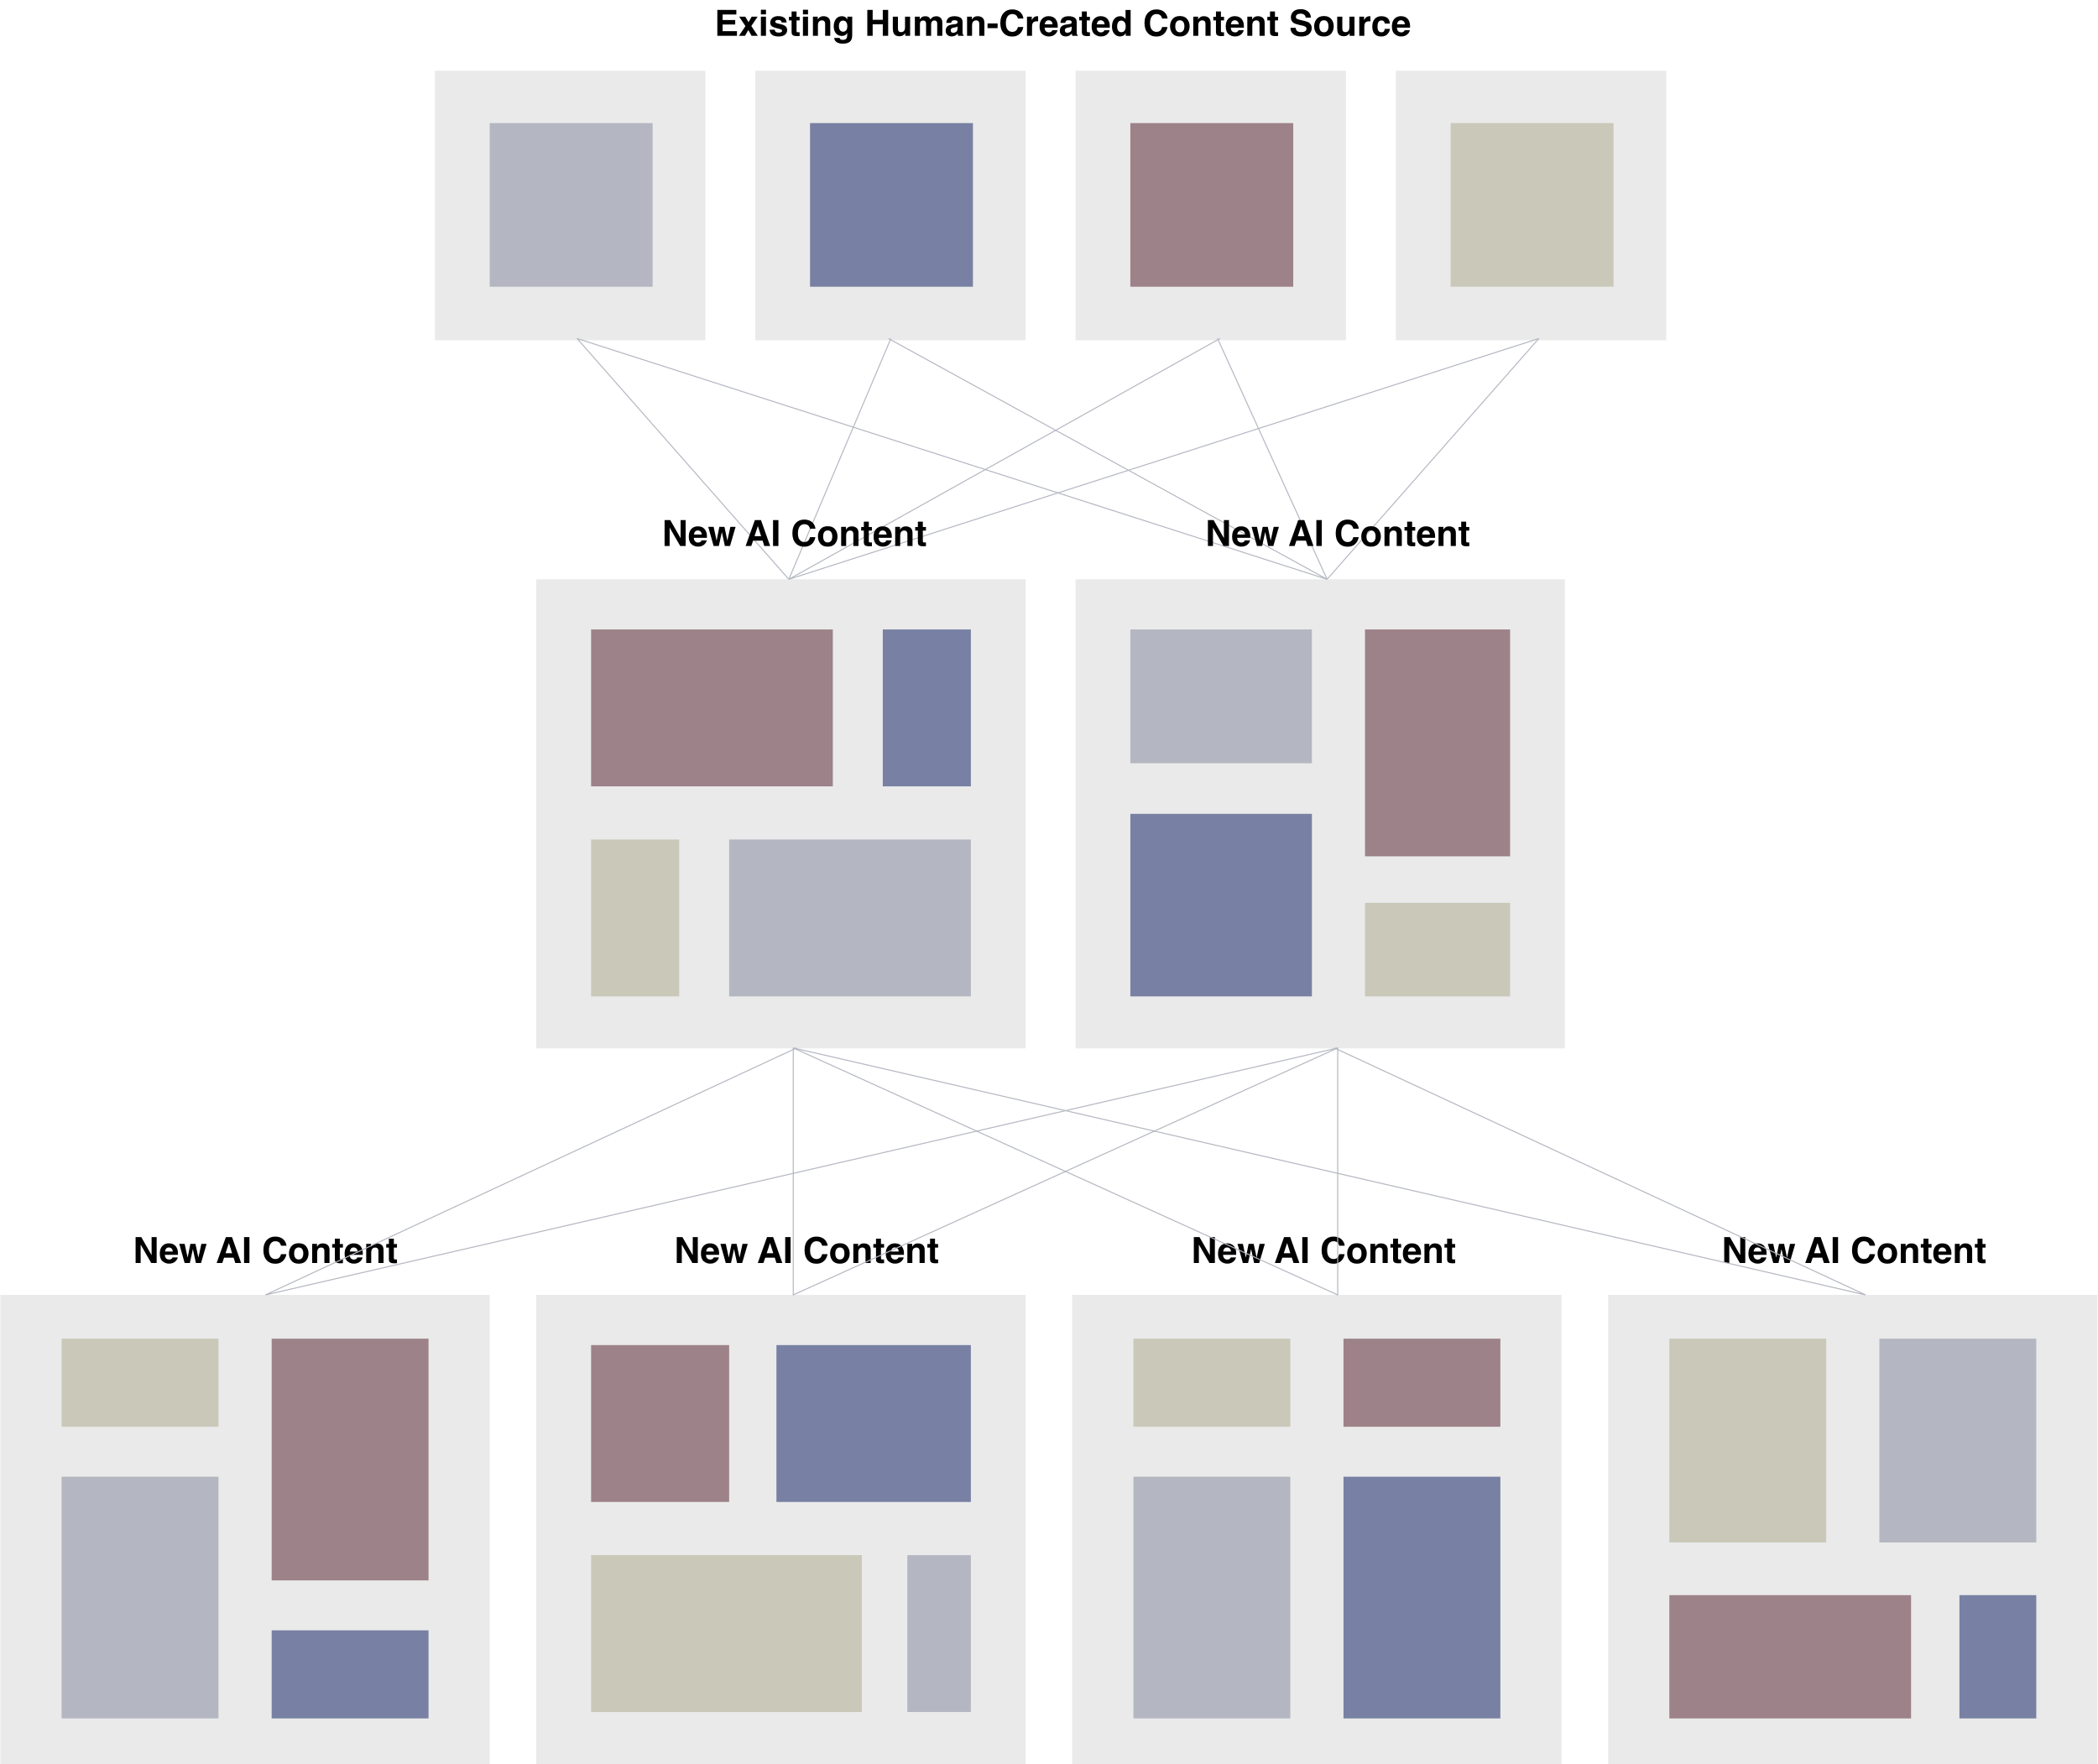 <svg width="641" height="539" viewBox="0 0 641 539" fill="none" xmlns="http://www.w3.org/2000/svg">
<rect x="132.871" y="21.616" width="82.624" height="82.35" fill="#EAEAEA"/>
<rect x="149.624" y="87.606" width="49.999" height="49.769" transform="rotate(-90 149.624 87.606)" fill="#B4B7C1"/>
<rect x="230.737" y="21.616" width="82.624" height="82.35" fill="#EAEAEA"/>
<rect x="247.49" y="87.606" width="49.999" height="49.769" transform="rotate(-90 247.49 87.606)" fill="#7881A3"/>
<rect x="328.602" y="21.616" width="82.624" height="82.35" fill="#EAEAEA"/>
<rect x="345.355" y="87.606" width="49.999" height="49.769" transform="rotate(-90 345.355 87.606)" fill="#9D8289"/>
<rect x="426.468" y="21.616" width="82.624" height="82.35" fill="#EAEAEA"/>
<rect x="443.22" y="87.606" width="49.999" height="49.769" transform="rotate(-90 443.22 87.606)" fill="#CAC8B9"/>
<path d="M224.972 4.431H220.783V6.112H224.628V7.487H220.783V9.522H225.166V10.946H219.166V3.029H224.972V4.431ZM225.756 10.946L227.754 7.981L225.842 5.102H227.717L228.694 6.799L229.65 5.102H231.471L229.548 7.954L231.546 10.946H229.64L228.63 9.189L227.615 10.946H225.756ZM234.028 4.393H232.476V2.98H234.028V4.393ZM232.476 5.091H234.028V10.946H232.476V5.091ZM236.708 9.077C236.74 9.349 236.81 9.542 236.917 9.657C237.107 9.861 237.458 9.963 237.97 9.963C238.271 9.963 238.509 9.918 238.685 9.829C238.864 9.739 238.953 9.605 238.953 9.426C238.953 9.254 238.882 9.123 238.738 9.034C238.595 8.944 238.063 8.79 237.143 8.572C236.481 8.407 236.013 8.201 235.741 7.954C235.469 7.711 235.333 7.36 235.333 6.901C235.333 6.361 235.544 5.897 235.967 5.51C236.393 5.12 236.991 4.925 237.761 4.925C238.491 4.925 239.086 5.072 239.544 5.365C240.006 5.655 240.271 6.158 240.339 6.875H238.808C238.787 6.678 238.731 6.522 238.642 6.407C238.473 6.2 238.187 6.096 237.782 6.096C237.449 6.096 237.211 6.148 237.068 6.251C236.928 6.355 236.858 6.477 236.858 6.617C236.858 6.792 236.934 6.919 237.084 6.998C237.234 7.08 237.766 7.222 238.679 7.422C239.288 7.566 239.744 7.782 240.049 8.072C240.35 8.366 240.5 8.733 240.5 9.173C240.5 9.753 240.283 10.228 239.85 10.597C239.42 10.962 238.754 11.145 237.852 11.145C236.932 11.145 236.251 10.951 235.811 10.565C235.374 10.174 235.156 9.678 235.156 9.077H236.708ZM241.037 6.235V5.145H241.854V3.512H243.368V5.145H244.319V6.235H243.368V9.329C243.368 9.569 243.399 9.719 243.459 9.78C243.52 9.838 243.707 9.866 244.018 9.866C244.065 9.866 244.113 9.866 244.163 9.866C244.217 9.863 244.269 9.859 244.319 9.855V10.999L243.594 11.026C242.87 11.051 242.376 10.926 242.111 10.65C241.939 10.475 241.854 10.205 241.854 9.839V6.235H241.037ZM246.875 4.393H245.323V2.98H246.875V4.393ZM245.323 5.091H246.875V10.946H245.323V5.091ZM251.607 4.952C252.213 4.952 252.707 5.111 253.09 5.43C253.477 5.745 253.67 6.269 253.67 7.003V10.946H252.102V7.385C252.102 7.077 252.06 6.84 251.978 6.676C251.828 6.375 251.541 6.225 251.119 6.225C250.599 6.225 250.243 6.445 250.05 6.885C249.95 7.118 249.899 7.415 249.899 7.777V10.946H248.374V5.102H249.851V5.956C250.048 5.655 250.234 5.439 250.41 5.306C250.725 5.07 251.124 4.952 251.607 4.952ZM257.602 9.689C257.96 9.689 258.262 9.555 258.509 9.286C258.756 9.014 258.88 8.583 258.88 7.992C258.88 7.437 258.762 7.014 258.525 6.724C258.293 6.434 257.979 6.289 257.585 6.289C257.048 6.289 256.678 6.542 256.474 7.046C256.366 7.315 256.312 7.646 256.312 8.04C256.312 8.38 256.37 8.683 256.484 8.948C256.692 9.442 257.064 9.689 257.602 9.689ZM257.22 4.952C257.514 4.952 257.77 4.996 257.988 5.086C258.361 5.24 258.661 5.523 258.891 5.935V5.091H260.378V10.645C260.378 11.401 260.251 11.97 259.997 12.353C259.56 13.012 258.722 13.341 257.483 13.341C256.735 13.341 256.125 13.194 255.652 12.901C255.179 12.607 254.918 12.169 254.868 11.585H256.533C256.576 11.764 256.646 11.893 256.742 11.972C256.907 12.111 257.184 12.181 257.575 12.181C258.126 12.181 258.495 11.997 258.681 11.628C258.803 11.392 258.864 10.994 258.864 10.435V10.06C258.717 10.31 258.559 10.498 258.391 10.623C258.087 10.856 257.691 10.973 257.204 10.973C256.452 10.973 255.851 10.71 255.399 10.183C254.952 9.653 254.728 8.937 254.728 8.035C254.728 7.165 254.945 6.434 255.378 5.843C255.811 5.249 256.425 4.952 257.22 4.952ZM264.987 10.946V3.029H266.625V6.047H269.719V3.029H271.362V10.946H269.719V7.412H266.625V10.946H264.987ZM274.349 5.091V8.62C274.349 8.953 274.388 9.204 274.467 9.372C274.606 9.669 274.88 9.818 275.289 9.818C275.811 9.818 276.169 9.607 276.363 9.184C276.463 8.955 276.513 8.652 276.513 8.276V5.091H278.065V10.946H276.578V10.119C276.563 10.137 276.528 10.19 276.47 10.28C276.413 10.369 276.345 10.448 276.266 10.516C276.026 10.731 275.793 10.878 275.568 10.957C275.346 11.035 275.084 11.075 274.784 11.075C273.917 11.075 273.333 10.763 273.033 10.14C272.864 9.796 272.78 9.29 272.78 8.62V5.091H274.349ZM286.09 4.962C286.348 4.962 286.602 5.013 286.853 5.113C287.103 5.213 287.331 5.389 287.535 5.639C287.699 5.843 287.81 6.094 287.868 6.391C287.903 6.588 287.921 6.876 287.921 7.256L287.911 10.946H286.342V7.218C286.342 6.996 286.306 6.814 286.235 6.67C286.099 6.398 285.848 6.262 285.483 6.262C285.06 6.262 284.769 6.438 284.607 6.789C284.525 6.975 284.484 7.199 284.484 7.46V10.946H282.942V7.46C282.942 7.113 282.907 6.86 282.835 6.703C282.706 6.42 282.454 6.278 282.078 6.278C281.641 6.278 281.347 6.42 281.197 6.703C281.114 6.864 281.073 7.104 281.073 7.422V10.946H279.521V5.102H281.009V5.956C281.199 5.652 281.378 5.435 281.546 5.306C281.843 5.077 282.228 4.962 282.701 4.962C283.148 4.962 283.51 5.061 283.786 5.258C284.008 5.44 284.176 5.675 284.291 5.961C284.491 5.618 284.74 5.365 285.037 5.204C285.352 5.043 285.703 4.962 286.09 4.962ZM292.562 8.099C292.465 8.16 292.367 8.21 292.267 8.25C292.17 8.285 292.036 8.319 291.864 8.352L291.52 8.416C291.198 8.473 290.967 8.543 290.827 8.625C290.591 8.765 290.473 8.982 290.473 9.275C290.473 9.537 290.544 9.727 290.688 9.845C290.834 9.959 291.012 10.017 291.219 10.017C291.549 10.017 291.851 9.92 292.127 9.727C292.406 9.533 292.551 9.181 292.562 8.668V8.099ZM291.633 7.385C291.916 7.349 292.118 7.304 292.24 7.25C292.458 7.157 292.567 7.012 292.567 6.815C292.567 6.576 292.483 6.411 292.315 6.321C292.15 6.228 291.907 6.182 291.584 6.182C291.223 6.182 290.967 6.271 290.816 6.45C290.709 6.583 290.637 6.762 290.602 6.987H289.125C289.157 6.475 289.3 6.055 289.554 5.725C289.959 5.209 290.653 4.952 291.638 4.952C292.279 4.952 292.848 5.079 293.346 5.333C293.844 5.587 294.093 6.067 294.093 6.772V9.458C294.093 9.644 294.096 9.87 294.104 10.135C294.114 10.335 294.145 10.471 294.195 10.543C294.245 10.615 294.32 10.674 294.42 10.72V10.946H292.755C292.709 10.828 292.677 10.717 292.659 10.613C292.641 10.509 292.626 10.391 292.616 10.258C292.404 10.488 292.161 10.683 291.885 10.844C291.556 11.034 291.183 11.128 290.768 11.128C290.238 11.128 289.799 10.978 289.452 10.677C289.108 10.373 288.937 9.943 288.937 9.388C288.937 8.668 289.214 8.147 289.769 7.825C290.073 7.65 290.521 7.524 291.112 7.449L291.633 7.385ZM298.701 4.952C299.306 4.952 299.8 5.111 300.184 5.43C300.57 5.745 300.764 6.269 300.764 7.003V10.946H299.195V7.385C299.195 7.077 299.154 6.84 299.072 6.676C298.921 6.375 298.635 6.225 298.212 6.225C297.693 6.225 297.337 6.445 297.144 6.885C297.043 7.118 296.993 7.415 296.993 7.777V10.946H295.468V5.102H296.945V5.956C297.142 5.655 297.328 5.439 297.503 5.306C297.819 5.07 298.218 4.952 298.701 4.952ZM301.72 7.154H304.803V8.604H301.72V7.154ZM305.625 7.052C305.625 5.67 305.995 4.604 306.736 3.856C307.381 3.204 308.201 2.878 309.196 2.878C310.528 2.878 311.502 3.315 312.118 4.189C312.458 4.68 312.641 5.172 312.666 5.666H311.012C310.904 5.286 310.766 5 310.598 4.807C310.297 4.463 309.852 4.291 309.261 4.291C308.659 4.291 308.185 4.535 307.837 5.021C307.49 5.505 307.316 6.191 307.316 7.079C307.316 7.967 307.499 8.633 307.864 9.077C308.233 9.517 308.7 9.737 309.266 9.737C309.846 9.737 310.288 9.548 310.593 9.168C310.761 8.964 310.901 8.658 311.012 8.25H312.65C312.507 9.112 312.14 9.814 311.549 10.355C310.962 10.896 310.208 11.166 309.288 11.166C308.149 11.166 307.254 10.801 306.602 10.07C305.95 9.336 305.625 8.33 305.625 7.052ZM316.974 4.952C317.002 4.952 317.026 4.953 317.043 4.957C317.065 4.957 317.11 4.959 317.178 4.962V6.531C317.081 6.52 316.995 6.513 316.92 6.509C316.845 6.506 316.784 6.504 316.737 6.504C316.121 6.504 315.708 6.704 315.497 7.105C315.378 7.331 315.319 7.678 315.319 8.147V10.946H313.778V5.091H315.239V6.112C315.475 5.722 315.681 5.455 315.856 5.312C316.143 5.072 316.515 4.952 316.974 4.952ZM320.39 6.198C320.035 6.198 319.759 6.309 319.562 6.531C319.369 6.753 319.247 7.054 319.197 7.433H321.577C321.552 7.028 321.428 6.722 321.206 6.515C320.988 6.303 320.715 6.198 320.39 6.198ZM320.39 4.936C320.877 4.936 321.315 5.027 321.706 5.209C322.096 5.392 322.418 5.68 322.672 6.074C322.902 6.422 323.05 6.824 323.118 7.283C323.158 7.551 323.174 7.938 323.167 8.443H319.16C319.181 9.03 319.366 9.442 319.713 9.678C319.924 9.825 320.178 9.898 320.476 9.898C320.791 9.898 321.047 9.809 321.244 9.63C321.351 9.533 321.446 9.399 321.528 9.227H323.091C323.052 9.574 322.871 9.927 322.549 10.285C322.048 10.854 321.346 11.139 320.443 11.139C319.699 11.139 319.042 10.899 318.472 10.419C317.903 9.94 317.618 9.159 317.618 8.078C317.618 7.064 317.874 6.287 318.386 5.747C318.902 5.206 319.57 4.936 320.39 4.936ZM327.431 8.099C327.334 8.16 327.236 8.21 327.136 8.25C327.039 8.285 326.905 8.319 326.733 8.352L326.389 8.416C326.067 8.473 325.836 8.543 325.696 8.625C325.46 8.765 325.342 8.982 325.342 9.275C325.342 9.537 325.413 9.727 325.557 9.845C325.703 9.959 325.881 10.017 326.088 10.017C326.418 10.017 326.72 9.92 326.996 9.727C327.275 9.533 327.42 9.181 327.431 8.668V8.099ZM326.502 7.385C326.785 7.349 326.987 7.304 327.109 7.25C327.327 7.157 327.437 7.012 327.437 6.815C327.437 6.576 327.352 6.411 327.184 6.321C327.019 6.228 326.776 6.182 326.454 6.182C326.092 6.182 325.836 6.271 325.686 6.45C325.578 6.583 325.507 6.762 325.471 6.987H323.994C324.026 6.475 324.169 6.055 324.423 5.725C324.828 5.209 325.523 4.952 326.507 4.952C327.148 4.952 327.718 5.079 328.215 5.333C328.713 5.587 328.962 6.067 328.962 6.772V9.458C328.962 9.644 328.965 9.87 328.973 10.135C328.983 10.335 329.014 10.471 329.064 10.543C329.114 10.615 329.189 10.674 329.29 10.72V10.946H327.625C327.578 10.828 327.546 10.717 327.528 10.613C327.51 10.509 327.496 10.391 327.485 10.258C327.274 10.488 327.03 10.683 326.754 10.844C326.425 11.034 326.053 11.128 325.637 11.128C325.107 11.128 324.669 10.978 324.321 10.677C323.978 10.373 323.806 9.943 323.806 9.388C323.806 8.668 324.083 8.147 324.638 7.825C324.943 7.65 325.39 7.524 325.981 7.449L326.502 7.385ZM329.725 6.235V5.145H330.541V3.512H332.056V5.145H333.006V6.235H332.056V9.329C332.056 9.569 332.086 9.719 332.147 9.78C332.208 9.838 332.394 9.866 332.706 9.866C332.752 9.866 332.8 9.866 332.851 9.866C332.904 9.863 332.956 9.859 333.006 9.855V10.999L332.281 11.026C331.558 11.051 331.064 10.926 330.799 10.65C330.627 10.475 330.541 10.205 330.541 9.839V6.235H329.725ZM336.299 6.198C335.944 6.198 335.669 6.309 335.472 6.531C335.278 6.753 335.157 7.054 335.106 7.433H337.486C337.461 7.028 337.337 6.722 337.115 6.515C336.897 6.303 336.625 6.198 336.299 6.198ZM336.299 4.936C336.786 4.936 337.224 5.027 337.615 5.209C338.005 5.392 338.327 5.68 338.582 6.074C338.811 6.422 338.959 6.824 339.027 7.283C339.067 7.551 339.083 7.938 339.076 8.443H335.069C335.09 9.03 335.275 9.442 335.622 9.678C335.833 9.825 336.088 9.898 336.385 9.898C336.7 9.898 336.956 9.809 337.153 9.63C337.26 9.533 337.355 9.399 337.438 9.227H339C338.961 9.574 338.78 9.927 338.458 10.285C337.957 10.854 337.255 11.139 336.353 11.139C335.608 11.139 334.951 10.899 334.381 10.419C333.812 9.94 333.527 9.159 333.527 8.078C333.527 7.064 333.783 6.287 334.295 5.747C334.811 5.206 335.479 4.936 336.299 4.936ZM342.271 4.952C342.626 4.952 342.941 5.03 343.217 5.188C343.493 5.342 343.716 5.557 343.888 5.833V3.04H345.44V10.946H343.953V10.135C343.734 10.482 343.485 10.735 343.206 10.892C342.927 11.05 342.579 11.128 342.164 11.128C341.48 11.128 340.904 10.853 340.435 10.301C339.969 9.746 339.736 9.035 339.736 8.169C339.736 7.17 339.965 6.384 340.424 5.811C340.886 5.238 341.502 4.952 342.271 4.952ZM342.604 9.839C343.038 9.839 343.367 9.678 343.593 9.356C343.818 9.034 343.931 8.617 343.931 8.104C343.931 7.388 343.75 6.876 343.389 6.568C343.167 6.382 342.909 6.289 342.615 6.289C342.168 6.289 341.838 6.459 341.627 6.799C341.419 7.136 341.315 7.555 341.315 8.056C341.315 8.597 341.421 9.03 341.632 9.356C341.847 9.678 342.171 9.839 342.604 9.839ZM349.678 7.052C349.678 5.67 350.049 4.604 350.79 3.856C351.435 3.204 352.255 2.878 353.25 2.878C354.582 2.878 355.556 3.315 356.172 4.189C356.512 4.68 356.695 5.172 356.72 5.666H355.065C354.958 5.286 354.82 5 354.652 4.807C354.351 4.463 353.905 4.291 353.314 4.291C352.713 4.291 352.238 4.535 351.891 5.021C351.544 5.505 351.37 6.191 351.37 7.079C351.37 7.967 351.553 8.633 351.918 9.077C352.287 9.517 352.754 9.737 353.32 9.737C353.9 9.737 354.342 9.548 354.646 9.168C354.815 8.964 354.954 8.658 355.065 8.25H356.704C356.56 9.112 356.193 9.814 355.603 10.355C355.015 10.896 354.262 11.166 353.341 11.166C352.203 11.166 351.307 10.801 350.656 10.07C350.004 9.336 349.678 8.33 349.678 7.052ZM360.474 9.866C360.922 9.866 361.265 9.707 361.505 9.388C361.745 9.069 361.865 8.617 361.865 8.029C361.865 7.442 361.745 6.991 361.505 6.676C361.265 6.357 360.922 6.198 360.474 6.198C360.027 6.198 359.681 6.357 359.438 6.676C359.198 6.991 359.078 7.442 359.078 8.029C359.078 8.617 359.198 9.069 359.438 9.388C359.681 9.707 360.027 9.866 360.474 9.866ZM363.471 8.029C363.471 8.889 363.224 9.625 362.73 10.237C362.236 10.845 361.486 11.15 360.479 11.15C359.473 11.15 358.723 10.845 358.229 10.237C357.735 9.625 357.488 8.889 357.488 8.029C357.488 7.184 357.735 6.452 358.229 5.833C358.723 5.213 359.473 4.903 360.479 4.903C361.486 4.903 362.236 5.213 362.73 5.833C363.224 6.452 363.471 7.184 363.471 8.029ZM367.816 4.952C368.422 4.952 368.916 5.111 369.299 5.43C369.686 5.745 369.879 6.269 369.879 7.003V10.946H368.311V7.385C368.311 7.077 368.269 6.84 368.187 6.676C368.037 6.375 367.75 6.225 367.328 6.225C366.808 6.225 366.452 6.445 366.259 6.885C366.159 7.118 366.108 7.415 366.108 7.777V10.946H364.583V5.102H366.06V5.956C366.257 5.655 366.443 5.439 366.619 5.306C366.934 5.07 367.333 4.952 367.816 4.952ZM370.695 6.235V5.145H371.512V3.512H373.026V5.145H373.977V6.235H373.026V9.329C373.026 9.569 373.057 9.719 373.118 9.78C373.179 9.838 373.365 9.866 373.676 9.866C373.723 9.866 373.771 9.866 373.821 9.866C373.875 9.863 373.927 9.859 373.977 9.855V10.999L373.252 11.026C372.529 11.051 372.035 10.926 371.77 10.65C371.598 10.475 371.512 10.205 371.512 9.839V6.235H370.695ZM377.27 6.198C376.915 6.198 376.639 6.309 376.442 6.531C376.249 6.753 376.127 7.054 376.077 7.433H378.457C378.431 7.028 378.308 6.722 378.086 6.515C377.868 6.303 377.595 6.198 377.27 6.198ZM377.27 4.936C377.757 4.936 378.195 5.027 378.585 5.209C378.976 5.392 379.298 5.68 379.552 6.074C379.781 6.422 379.93 6.824 379.998 7.283C380.037 7.551 380.054 7.938 380.046 8.443H376.04C376.061 9.03 376.245 9.442 376.593 9.678C376.804 9.825 377.058 9.898 377.355 9.898C377.671 9.898 377.927 9.809 378.124 9.63C378.231 9.533 378.326 9.399 378.408 9.227H379.971C379.932 9.574 379.751 9.927 379.429 10.285C378.927 10.854 378.226 11.139 377.323 11.139C376.578 11.139 375.921 10.899 375.352 10.419C374.783 9.94 374.498 9.159 374.498 8.078C374.498 7.064 374.754 6.287 375.266 5.747C375.782 5.206 376.45 4.936 377.27 4.936ZM384.327 4.952C384.932 4.952 385.426 5.111 385.81 5.43C386.196 5.745 386.39 6.269 386.39 7.003V10.946H384.821V7.385C384.821 7.077 384.78 6.84 384.698 6.676C384.547 6.375 384.261 6.225 383.838 6.225C383.319 6.225 382.963 6.445 382.77 6.885C382.669 7.118 382.619 7.415 382.619 7.777V10.946H381.094V5.102H382.571V5.956C382.768 5.655 382.954 5.439 383.129 5.306C383.444 5.07 383.844 4.952 384.327 4.952ZM387.206 6.235V5.145H388.022V3.512H389.537V5.145H390.488V6.235H389.537V9.329C389.537 9.569 389.568 9.719 389.628 9.78C389.689 9.838 389.875 9.866 390.187 9.866C390.234 9.866 390.282 9.866 390.332 9.866C390.386 9.863 390.438 9.859 390.488 9.855V10.999L389.763 11.026C389.039 11.051 388.545 10.926 388.28 10.65C388.108 10.475 388.022 10.205 388.022 9.839V6.235H387.206ZM395.854 8.502C395.904 8.864 396.002 9.134 396.149 9.313C396.417 9.639 396.878 9.802 397.529 9.802C397.92 9.802 398.236 9.759 398.48 9.673C398.942 9.508 399.173 9.202 399.173 8.754C399.173 8.493 399.058 8.291 398.829 8.147C398.6 8.008 398.24 7.884 397.75 7.777L396.912 7.589C396.088 7.403 395.519 7.2 395.204 6.982C394.67 6.617 394.403 6.046 394.403 5.269C394.403 4.56 394.661 3.971 395.177 3.501C395.692 3.032 396.45 2.798 397.449 2.798C398.283 2.798 398.994 3.02 399.581 3.464C400.172 3.904 400.482 4.545 400.51 5.387H398.92C398.892 4.91 398.684 4.572 398.297 4.372C398.04 4.239 397.719 4.173 397.336 4.173C396.91 4.173 396.57 4.259 396.315 4.431C396.061 4.603 395.934 4.842 395.934 5.15C395.934 5.433 396.059 5.645 396.31 5.784C396.471 5.877 396.815 5.986 397.341 6.112L398.706 6.439C399.304 6.583 399.755 6.774 400.059 7.014C400.532 7.387 400.768 7.925 400.768 8.631C400.768 9.354 400.491 9.956 399.936 10.435C399.384 10.912 398.604 11.15 397.594 11.15C396.562 11.15 395.751 10.915 395.161 10.446C394.57 9.974 394.274 9.326 394.274 8.502H395.854ZM404.496 9.866C404.943 9.866 405.287 9.707 405.527 9.388C405.767 9.069 405.887 8.617 405.887 8.029C405.887 7.442 405.767 6.991 405.527 6.676C405.287 6.357 404.943 6.198 404.496 6.198C404.048 6.198 403.702 6.357 403.459 6.676C403.219 6.991 403.099 7.442 403.099 8.029C403.099 8.617 403.219 9.069 403.459 9.388C403.702 9.707 404.048 9.866 404.496 9.866ZM407.493 8.029C407.493 8.889 407.246 9.625 406.751 10.237C406.257 10.845 405.507 11.15 404.501 11.15C403.495 11.15 402.745 10.845 402.25 10.237C401.756 9.625 401.509 8.889 401.509 8.029C401.509 7.184 401.756 6.452 402.25 5.833C402.745 5.213 403.495 4.903 404.501 4.903C405.507 4.903 406.257 5.213 406.751 5.833C407.246 6.452 407.493 7.184 407.493 8.029ZM410.119 5.091V8.62C410.119 8.953 410.159 9.204 410.237 9.372C410.377 9.669 410.651 9.818 411.059 9.818C411.582 9.818 411.94 9.607 412.133 9.184C412.234 8.955 412.284 8.652 412.284 8.276V5.091H413.836V10.946H412.348V10.119C412.334 10.137 412.298 10.19 412.241 10.28C412.183 10.369 412.115 10.448 412.037 10.516C411.797 10.731 411.564 10.878 411.338 10.957C411.116 11.035 410.855 11.075 410.554 11.075C409.688 11.075 409.104 10.763 408.803 10.14C408.635 9.796 408.551 9.29 408.551 8.62V5.091H410.119ZM418.498 4.952C418.527 4.952 418.55 4.953 418.568 4.957C418.589 4.957 418.634 4.959 418.702 4.962V6.531C418.605 6.52 418.52 6.513 418.444 6.509C418.369 6.506 418.308 6.504 418.262 6.504C417.646 6.504 417.232 6.704 417.021 7.105C416.903 7.331 416.844 7.678 416.844 8.147V10.946H415.302V5.091H416.763V6.112C417 5.722 417.205 5.455 417.381 5.312C417.667 5.072 418.04 4.952 418.498 4.952ZM423.101 7.191C423.072 6.973 422.999 6.776 422.881 6.601C422.709 6.364 422.442 6.246 422.081 6.246C421.565 6.246 421.212 6.502 421.022 7.014C420.922 7.286 420.872 7.648 420.872 8.099C420.872 8.529 420.922 8.874 421.022 9.136C421.205 9.623 421.549 9.866 422.054 9.866C422.412 9.866 422.666 9.77 422.816 9.576C422.967 9.383 423.058 9.132 423.09 8.824H424.653C424.618 9.29 424.449 9.73 424.148 10.146C423.669 10.815 422.958 11.15 422.016 11.15C421.074 11.15 420.382 10.871 419.938 10.312C419.493 9.753 419.271 9.028 419.271 8.137C419.271 7.131 419.517 6.348 420.007 5.79C420.498 5.231 421.175 4.952 422.038 4.952C422.772 4.952 423.371 5.116 423.837 5.446C424.306 5.775 424.583 6.357 424.669 7.191H423.101ZM428.037 6.198C427.683 6.198 427.407 6.309 427.21 6.531C427.017 6.753 426.895 7.054 426.845 7.433H429.224C429.199 7.028 429.076 6.722 428.854 6.515C428.635 6.303 428.363 6.198 428.037 6.198ZM428.037 4.936C428.524 4.936 428.963 5.027 429.353 5.209C429.743 5.392 430.066 5.68 430.32 6.074C430.549 6.422 430.698 6.824 430.766 7.283C430.805 7.551 430.821 7.938 430.814 8.443H426.807C426.829 9.03 427.013 9.442 427.36 9.678C427.572 9.825 427.826 9.898 428.123 9.898C428.438 9.898 428.694 9.809 428.891 9.63C428.999 9.533 429.093 9.399 429.176 9.227H430.739C430.699 9.574 430.519 9.927 430.196 10.285C429.695 10.854 428.993 11.139 428.091 11.139C427.346 11.139 426.689 10.899 426.12 10.419C425.55 9.94 425.266 9.159 425.266 8.078C425.266 7.064 425.522 6.287 426.034 5.747C426.549 5.206 427.217 4.936 428.037 4.936Z" fill="black"/>
<rect x="163.847" y="176.992" width="149.514" height="143.326" fill="#EAEAEA"/>
<rect x="180.599" y="304.427" width="47.93" height="26.913" transform="rotate(-90 180.599 304.427)" fill="#CAC8B9"/>
<rect x="269.716" y="240.25" width="47.93" height="26.913" transform="rotate(-90 269.716 240.25)" fill="#7881A3"/>
<rect x="222.774" y="304.427" width="47.93" height="73.854" transform="rotate(-90 222.774 304.427)" fill="#B4B7C1"/>
<rect x="180.599" y="240.25" width="47.93" height="73.854" transform="rotate(-90 180.599 240.25)" fill="#9D8289"/>
<rect x="0.11" y="395.632" width="149.514" height="143.326" fill="#EAEAEA"/>
<rect x="18.823" y="408.999" width="47.93" height="26.913" fill="#CAC8B9"/>
<rect x="83.001" y="498.115" width="47.93" height="26.913" fill="#7881A3"/>
<rect x="18.823" y="451.174" width="47.93" height="73.854" fill="#B4B7C1"/>
<rect x="83.001" y="408.999" width="47.93" height="73.854" fill="#9D8289"/>
<rect x="163.847" y="395.632" width="149.514" height="143.326" fill="#EAEAEA"/>
<rect x="180.599" y="523.068" width="47.93" height="82.708" transform="rotate(-90 180.599 523.068)" fill="#CAC8B9"/>
<rect x="237.225" y="458.89" width="47.93" height="59.403" transform="rotate(-90 237.225 458.89)" fill="#7881A3"/>
<rect x="277.218" y="523.068" width="47.93" height="19.41" transform="rotate(-90 277.218 523.068)" fill="#B4B7C1"/>
<rect x="180.599" y="458.89" width="47.93" height="42.175" transform="rotate(-90 180.599 458.89)" fill="#9D8289"/>
<rect x="327.583" y="395.632" width="149.514" height="143.326" fill="#EAEAEA"/>
<rect x="346.297" y="408.999" width="47.93" height="26.913" fill="#CAC8B9"/>
<rect x="410.474" y="451.174" width="47.93" height="73.854" fill="#7881A3"/>
<rect x="346.297" y="451.174" width="47.93" height="73.854" fill="#B4B7C1"/>
<rect x="410.474" y="408.999" width="47.93" height="26.913" fill="#9D8289"/>
<rect x="491.32" y="395.632" width="149.514" height="143.326" fill="#EAEAEA"/>
<rect x="510.033" y="408.999" width="47.93" height="62.272" fill="#CAC8B9"/>
<rect x="598.664" y="487.36" width="23.477" height="37.668" fill="#7881A3"/>
<rect x="510.033" y="487.36" width="73.851" height="37.668" fill="#9D8289"/>
<rect x="574.21" y="408.999" width="47.93" height="62.272" fill="#B4B7C1"/>
<path d="M41.432 377.968H43.166L46.319 383.495V377.968H47.861V385.885H46.206L42.973 380.262V385.885H41.432V377.968ZM51.594 381.137C51.239 381.137 50.964 381.248 50.767 381.47C50.573 381.692 50.452 381.993 50.401 382.373H52.781C52.756 381.968 52.632 381.662 52.41 381.454C52.192 381.243 51.92 381.137 51.594 381.137ZM51.594 379.875C52.081 379.875 52.519 379.966 52.91 380.149C53.3 380.332 53.622 380.62 53.877 381.014C54.106 381.361 54.254 381.764 54.322 382.222C54.362 382.491 54.378 382.877 54.371 383.382H50.364C50.385 383.97 50.57 384.381 50.917 384.618C51.128 384.764 51.383 384.838 51.68 384.838C51.995 384.838 52.251 384.748 52.448 384.569C52.555 384.473 52.65 384.338 52.732 384.167H54.295C54.256 384.514 54.075 384.867 53.753 385.225C53.252 385.794 52.55 386.079 51.648 386.079C50.903 386.079 50.246 385.839 49.676 385.359C49.107 384.879 48.822 384.098 48.822 383.017C48.822 382.004 49.078 381.227 49.59 380.686C50.106 380.145 50.774 379.875 51.594 379.875ZM58.168 380.031H59.72L60.612 384.247L61.525 380.031H63.12L61.423 385.885H59.849L58.931 381.621L58.002 385.885H56.412L54.768 380.031H56.412L57.325 384.231L58.168 380.031ZM68.91 382.894H70.919L69.931 379.778L68.91 382.894ZM69.012 377.968H70.881L73.685 385.885H71.891L71.381 384.258H68.464L67.916 385.885H66.187L69.012 377.968ZM76.21 385.885H74.566V377.968H76.21V385.885ZM80.474 381.991C80.474 380.609 80.845 379.544 81.586 378.795C82.231 378.144 83.05 377.818 84.046 377.818C85.378 377.818 86.352 378.255 86.968 379.128C87.308 379.619 87.491 380.111 87.516 380.605H85.861C85.754 380.226 85.616 379.939 85.448 379.746C85.147 379.402 84.701 379.23 84.11 379.23C83.509 379.23 83.034 379.474 82.687 379.961C82.34 380.444 82.166 381.13 82.166 382.018C82.166 382.906 82.349 383.572 82.714 384.016C83.083 384.457 83.55 384.677 84.116 384.677C84.696 384.677 85.138 384.487 85.442 384.107C85.611 383.903 85.75 383.597 85.861 383.189H87.499C87.356 384.052 86.989 384.754 86.398 385.294C85.811 385.835 85.058 386.105 84.137 386.105C82.999 386.105 82.103 385.74 81.452 385.01C80.8 384.276 80.474 383.27 80.474 381.991ZM91.27 384.806C91.718 384.806 92.061 384.646 92.301 384.328C92.541 384.009 92.661 383.556 92.661 382.969C92.661 382.382 92.541 381.93 92.301 381.615C92.061 381.297 91.718 381.137 91.27 381.137C90.822 381.137 90.477 381.297 90.233 381.615C89.993 381.93 89.874 382.382 89.874 382.969C89.874 383.556 89.993 384.009 90.233 384.328C90.477 384.646 90.822 384.806 91.27 384.806ZM94.267 382.969C94.267 383.828 94.02 384.564 93.526 385.176C93.032 385.785 92.282 386.089 91.275 386.089C90.269 386.089 89.519 385.785 89.025 385.176C88.531 384.564 88.284 383.828 88.284 382.969C88.284 382.124 88.531 381.391 89.025 380.772C89.519 380.153 90.269 379.843 91.275 379.843C92.282 379.843 93.032 380.153 93.526 380.772C94.02 381.391 94.267 382.124 94.267 382.969ZM98.612 379.891C99.217 379.891 99.712 380.05 100.095 380.369C100.481 380.684 100.675 381.209 100.675 381.943V385.885H99.106V382.324C99.106 382.016 99.065 381.78 98.983 381.615C98.832 381.314 98.546 381.164 98.124 381.164C97.604 381.164 97.248 381.384 97.055 381.825C96.954 382.057 96.904 382.355 96.904 382.716V385.885H95.379V380.042H96.856V380.896C97.053 380.595 97.239 380.378 97.415 380.246C97.73 380.009 98.129 379.891 98.612 379.891ZM101.491 381.175V380.084H102.308V378.452H103.822V380.084H104.773V381.175H103.822V384.269C103.822 384.508 103.853 384.659 103.914 384.72C103.974 384.777 104.161 384.806 104.472 384.806C104.519 384.806 104.567 384.806 104.617 384.806C104.671 384.802 104.723 384.799 104.773 384.795V385.939L104.048 385.966C103.325 385.991 102.83 385.866 102.565 385.59C102.394 385.414 102.308 385.144 102.308 384.779V381.175H101.491ZM108.065 381.137C107.711 381.137 107.435 381.248 107.238 381.47C107.045 381.692 106.923 381.993 106.873 382.373H109.252C109.227 381.968 109.104 381.662 108.882 381.454C108.663 381.243 108.391 381.137 108.065 381.137ZM108.065 379.875C108.552 379.875 108.991 379.966 109.381 380.149C109.772 380.332 110.094 380.62 110.348 381.014C110.577 381.361 110.726 381.764 110.794 382.222C110.833 382.491 110.849 382.877 110.842 383.382H106.835C106.857 383.97 107.041 384.381 107.389 384.618C107.6 384.764 107.854 384.838 108.151 384.838C108.466 384.838 108.722 384.748 108.919 384.569C109.027 384.473 109.122 384.338 109.204 384.167H110.767C110.728 384.514 110.547 384.867 110.225 385.225C109.723 385.794 109.021 386.079 108.119 386.079C107.374 386.079 106.717 385.839 106.148 385.359C105.579 384.879 105.294 384.098 105.294 383.017C105.294 382.004 105.55 381.227 106.062 380.686C106.578 380.145 107.245 379.875 108.065 379.875ZM115.123 379.891C115.728 379.891 116.222 380.05 116.605 380.369C116.992 380.684 117.186 381.209 117.186 381.943V385.885H115.617V382.324C115.617 382.016 115.576 381.78 115.494 381.615C115.343 381.314 115.057 381.164 114.634 381.164C114.115 381.164 113.759 381.384 113.565 381.825C113.465 382.057 113.415 382.355 113.415 382.716V385.885H111.89V380.042H113.367V380.896C113.564 380.595 113.75 380.378 113.925 380.246C114.24 380.009 114.64 379.891 115.123 379.891ZM118.002 381.175V380.084H118.818V378.452H120.333V380.084H121.284V381.175H120.333V384.269C120.333 384.508 120.363 384.659 120.424 384.72C120.485 384.777 120.671 384.806 120.983 384.806C121.029 384.806 121.078 384.806 121.128 384.806C121.182 384.802 121.234 384.799 121.284 384.795V385.939L120.559 385.966C119.835 385.991 119.341 385.866 119.076 385.59C118.904 385.414 118.818 385.144 118.818 384.779V381.175H118.002Z" fill="black"/>
<path d="M206.768 377.968H208.503L211.656 383.495V377.968H213.197V385.885H211.543L208.31 380.262V385.885H206.768V377.968ZM216.93 381.137C216.576 381.137 216.3 381.248 216.103 381.47C215.91 381.692 215.788 381.993 215.738 382.373H218.117C218.092 381.968 217.969 381.662 217.747 381.454C217.528 381.243 217.256 381.137 216.93 381.137ZM216.93 379.875C217.417 379.875 217.856 379.966 218.246 380.149C218.636 380.332 218.959 380.62 219.213 381.014C219.442 381.361 219.591 381.764 219.659 382.222C219.698 382.491 219.714 382.877 219.707 383.382H215.7C215.722 383.97 215.906 384.381 216.253 384.618C216.465 384.764 216.719 384.838 217.016 384.838C217.331 384.838 217.587 384.748 217.784 384.569C217.892 384.473 217.986 384.338 218.069 384.167H219.632C219.592 384.514 219.412 384.867 219.089 385.225C218.588 385.794 217.886 386.079 216.984 386.079C216.239 386.079 215.582 385.839 215.013 385.359C214.443 384.879 214.159 384.098 214.159 383.017C214.159 382.004 214.415 381.227 214.927 380.686C215.442 380.145 216.11 379.875 216.93 379.875ZM223.504 380.031H225.057L225.948 384.247L226.861 380.031H228.457L226.759 385.885H225.186L224.267 381.621L223.338 385.885H221.748L220.104 380.031H221.748L222.661 384.231L223.504 380.031ZM234.247 382.894H236.255L235.267 379.778L234.247 382.894ZM234.349 377.968H236.218L239.021 385.885H237.228L236.717 384.258H233.801L233.253 385.885H231.523L234.349 377.968ZM241.546 385.885H239.902V377.968H241.546V385.885ZM245.811 381.991C245.811 380.609 246.181 379.544 246.922 378.795C247.567 378.144 248.387 377.818 249.382 377.818C250.714 377.818 251.688 378.255 252.304 379.128C252.644 379.619 252.827 380.111 252.852 380.605H251.198C251.09 380.226 250.952 379.939 250.784 379.746C250.483 379.402 250.038 379.23 249.447 379.23C248.845 379.23 248.371 379.474 248.023 379.961C247.676 380.444 247.502 381.13 247.502 382.018C247.502 382.906 247.685 383.572 248.05 384.016C248.419 384.457 248.886 384.677 249.452 384.677C250.032 384.677 250.474 384.487 250.779 384.107C250.947 383.903 251.087 383.597 251.198 383.189H252.836C252.693 384.052 252.326 384.754 251.735 385.294C251.148 385.835 250.394 386.105 249.474 386.105C248.335 386.105 247.44 385.74 246.788 385.01C246.136 384.276 245.811 383.27 245.811 381.991ZM256.606 384.806C257.054 384.806 257.398 384.646 257.638 384.328C257.878 384.009 257.998 383.556 257.998 382.969C257.998 382.382 257.878 381.93 257.638 381.615C257.398 381.297 257.054 381.137 256.606 381.137C256.159 381.137 255.813 381.297 255.57 381.615C255.33 381.93 255.21 382.382 255.21 382.969C255.21 383.556 255.33 384.009 255.57 384.328C255.813 384.646 256.159 384.806 256.606 384.806ZM259.604 382.969C259.604 383.828 259.356 384.564 258.862 385.176C258.368 385.785 257.618 386.089 256.612 386.089C255.606 386.089 254.855 385.785 254.361 385.176C253.867 384.564 253.62 383.828 253.62 382.969C253.62 382.124 253.867 381.391 254.361 380.772C254.855 380.153 255.606 379.843 256.612 379.843C257.618 379.843 258.368 380.153 258.862 380.772C259.356 381.391 259.604 382.124 259.604 382.969ZM263.949 379.891C264.554 379.891 265.048 380.05 265.431 380.369C265.818 380.684 266.011 381.209 266.011 381.943V385.885H264.443V382.324C264.443 382.016 264.402 381.78 264.319 381.615C264.169 381.314 263.882 381.164 263.46 381.164C262.941 381.164 262.584 381.384 262.391 381.825C262.291 382.057 262.241 382.355 262.241 382.716V385.885H260.715V380.042H262.192V380.896C262.389 380.595 262.576 380.378 262.751 380.246C263.066 380.009 263.465 379.891 263.949 379.891ZM266.828 381.175V380.084H267.644V378.452H269.159V380.084H270.109V381.175H269.159V384.269C269.159 384.508 269.189 384.659 269.25 384.72C269.311 384.777 269.497 384.806 269.809 384.806C269.855 384.806 269.903 384.806 269.954 384.806C270.007 384.802 270.059 384.799 270.109 384.795V385.939L269.384 385.966C268.661 385.991 268.167 385.866 267.902 385.59C267.73 385.414 267.644 385.144 267.644 384.779V381.175H266.828ZM273.402 381.137C273.047 381.137 272.772 381.248 272.575 381.47C272.381 381.692 272.26 381.993 272.209 382.373H274.589C274.564 381.968 274.44 381.662 274.218 381.454C274 381.243 273.728 381.137 273.402 381.137ZM273.402 379.875C273.889 379.875 274.327 379.966 274.718 380.149C275.108 380.332 275.43 380.62 275.685 381.014C275.914 381.361 276.062 381.764 276.13 382.222C276.17 382.491 276.186 382.877 276.179 383.382H272.172C272.193 383.97 272.378 384.381 272.725 384.618C272.936 384.764 273.191 384.838 273.488 384.838C273.803 384.838 274.059 384.748 274.256 384.569C274.363 384.473 274.458 384.338 274.541 384.167H276.104C276.064 384.514 275.883 384.867 275.561 385.225C275.06 385.794 274.358 386.079 273.456 386.079C272.711 386.079 272.054 385.839 271.484 385.359C270.915 384.879 270.63 384.098 270.63 383.017C270.63 382.004 270.886 381.227 271.398 380.686C271.914 380.145 272.582 379.875 273.402 379.875ZM280.459 379.891C281.065 379.891 281.559 380.05 281.942 380.369C282.329 380.684 282.522 381.209 282.522 381.943V385.885H280.954V382.324C280.954 382.016 280.912 381.78 280.83 381.615C280.68 381.314 280.393 381.164 279.971 381.164C279.451 381.164 279.095 381.384 278.902 381.825C278.802 382.057 278.751 382.355 278.751 382.716V385.885H277.226V380.042H278.703V380.896C278.9 380.595 279.086 380.378 279.262 380.246C279.577 380.009 279.976 379.891 280.459 379.891ZM283.338 381.175V380.084H284.155V378.452H285.669V380.084H286.62V381.175H285.669V384.269C285.669 384.508 285.7 384.659 285.761 384.72C285.822 384.777 286.008 384.806 286.319 384.806C286.366 384.806 286.414 384.806 286.464 384.806C286.518 384.802 286.57 384.799 286.62 384.795V385.939L285.895 385.966C285.172 385.991 284.678 385.866 284.413 385.59C284.241 385.414 284.155 385.144 284.155 384.779V381.175H283.338Z" fill="black"/>
<path d="M364.75 377.968H366.485L369.637 383.495V377.968H371.179V385.885H369.525L366.291 380.262V385.885H364.75V377.968ZM374.912 381.137C374.557 381.137 374.282 381.248 374.085 381.47C373.891 381.692 373.77 381.993 373.719 382.373H376.099C376.074 381.968 375.95 381.662 375.728 381.454C375.51 381.243 375.238 381.137 374.912 381.137ZM374.912 379.875C375.399 379.875 375.837 379.966 376.228 380.149C376.618 380.332 376.94 380.62 377.195 381.014C377.424 381.361 377.572 381.764 377.64 382.222C377.68 382.491 377.696 382.877 377.689 383.382H373.682C373.703 383.97 373.888 384.381 374.235 384.618C374.446 384.764 374.701 384.838 374.998 384.838C375.313 384.838 375.569 384.748 375.766 384.569C375.873 384.473 375.968 384.338 376.051 384.167H377.614C377.574 384.514 377.393 384.867 377.071 385.225C376.57 385.794 375.868 386.079 374.966 386.079C374.221 386.079 373.564 385.839 372.994 385.359C372.425 384.879 372.14 384.098 372.14 383.017C372.14 382.004 372.396 381.227 372.908 380.686C373.424 380.145 374.092 379.875 374.912 379.875ZM381.486 380.031H383.038L383.93 384.247L384.843 380.031H386.438L384.741 385.885H383.167L382.249 381.621L381.32 385.885H379.73L378.086 380.031H379.73L380.643 384.231L381.486 380.031ZM392.228 382.894H394.237L393.249 379.778L392.228 382.894ZM392.33 377.968H394.199L397.003 385.885H395.209L394.699 384.258H391.782L391.235 385.885H389.505L392.33 377.968ZM399.528 385.885H397.884V377.968H399.528V385.885ZM403.792 381.991C403.792 380.609 404.163 379.544 404.904 378.795C405.549 378.144 406.369 377.818 407.364 377.818C408.696 377.818 409.67 378.255 410.286 379.128C410.626 379.619 410.809 380.111 410.834 380.605H409.179C409.072 380.226 408.934 379.939 408.766 379.746C408.465 379.402 408.019 379.23 407.428 379.23C406.827 379.23 406.352 379.474 406.005 379.961C405.658 380.444 405.484 381.13 405.484 382.018C405.484 382.906 405.667 383.572 406.032 384.016C406.401 384.457 406.868 384.677 407.434 384.677C408.014 384.677 408.456 384.487 408.76 384.107C408.929 383.903 409.068 383.597 409.179 383.189H410.818C410.674 384.052 410.307 384.754 409.717 385.294C409.129 385.835 408.376 386.105 407.455 386.105C406.317 386.105 405.421 385.74 404.77 385.01C404.118 384.276 403.792 383.27 403.792 381.991ZM414.588 384.806C415.036 384.806 415.379 384.646 415.619 384.328C415.859 384.009 415.979 383.556 415.979 382.969C415.979 382.382 415.859 381.93 415.619 381.615C415.379 381.297 415.036 381.137 414.588 381.137C414.141 381.137 413.795 381.297 413.552 381.615C413.312 381.93 413.192 382.382 413.192 382.969C413.192 383.556 413.312 384.009 413.552 384.328C413.795 384.646 414.141 384.806 414.588 384.806ZM417.585 382.969C417.585 383.828 417.338 384.564 416.844 385.176C416.35 385.785 415.6 386.089 414.594 386.089C413.587 386.089 412.837 385.785 412.343 385.176C411.849 384.564 411.602 383.828 411.602 382.969C411.602 382.124 411.849 381.391 412.343 380.772C412.837 380.153 413.587 379.843 414.594 379.843C415.6 379.843 416.35 380.153 416.844 380.772C417.338 381.391 417.585 382.124 417.585 382.969ZM421.93 379.891C422.536 379.891 423.03 380.05 423.413 380.369C423.8 380.684 423.993 381.209 423.993 381.943V385.885H422.425V382.324C422.425 382.016 422.383 381.78 422.301 381.615C422.151 381.314 421.864 381.164 421.442 381.164C420.922 381.164 420.566 381.384 420.373 381.825C420.273 382.057 420.222 382.355 420.222 382.716V385.885H418.697V380.042H420.174V380.896C420.371 380.595 420.557 380.378 420.733 380.246C421.048 380.009 421.447 379.891 421.93 379.891ZM424.809 381.175V380.084H425.626V378.452H427.14V380.084H428.091V381.175H427.14V384.269C427.14 384.508 427.171 384.659 427.232 384.72C427.293 384.777 427.479 384.806 427.79 384.806C427.837 384.806 427.885 384.806 427.935 384.806C427.989 384.802 428.041 384.799 428.091 384.795V385.939L427.366 385.966C426.643 385.991 426.149 385.866 425.884 385.59C425.712 385.414 425.626 385.144 425.626 384.779V381.175H424.809ZM431.384 381.137C431.029 381.137 430.753 381.248 430.556 381.47C430.363 381.692 430.241 381.993 430.191 382.373H432.571C432.545 381.968 432.422 381.662 432.2 381.454C431.982 381.243 431.709 381.137 431.384 381.137ZM431.384 379.875C431.871 379.875 432.309 379.966 432.699 380.149C433.09 380.332 433.412 380.62 433.666 381.014C433.895 381.361 434.044 381.764 434.112 382.222C434.151 382.491 434.168 382.877 434.16 383.382H430.154C430.175 383.97 430.359 384.381 430.707 384.618C430.918 384.764 431.172 384.838 431.469 384.838C431.785 384.838 432.041 384.748 432.238 384.569C432.345 384.473 432.44 384.338 432.522 384.167H434.085C434.046 384.514 433.865 384.867 433.543 385.225C433.041 385.794 432.34 386.079 431.437 386.079C430.692 386.079 430.035 385.839 429.466 385.359C428.897 384.879 428.612 384.098 428.612 383.017C428.612 382.004 428.868 381.227 429.38 380.686C429.896 380.145 430.564 379.875 431.384 379.875ZM438.441 379.891C439.046 379.891 439.54 380.05 439.924 380.369C440.31 380.684 440.504 381.209 440.504 381.943V385.885H438.935V382.324C438.935 382.016 438.894 381.78 438.812 381.615C438.661 381.314 438.375 381.164 437.952 381.164C437.433 381.164 437.077 381.384 436.884 381.825C436.783 382.057 436.733 382.355 436.733 382.716V385.885H435.208V380.042H436.685V380.896C436.882 380.595 437.068 380.378 437.243 380.246C437.559 380.009 437.958 379.891 438.441 379.891ZM441.32 381.175V380.084H442.136V378.452H443.651V380.084H444.602V381.175H443.651V384.269C443.651 384.508 443.682 384.659 443.742 384.72C443.803 384.777 443.99 384.806 444.301 384.806C444.348 384.806 444.396 384.806 444.446 384.806C444.5 384.802 444.552 384.799 444.602 384.795V385.939L443.877 385.966C443.153 385.991 442.659 385.866 442.394 385.59C442.222 385.414 442.136 385.144 442.136 384.779V381.175H441.32Z" fill="black"/>
<path d="M526.802 377.968H528.537L531.69 383.495V377.968H533.231V385.885H531.577L528.344 380.262V385.885H526.802V377.968ZM536.964 381.137C536.61 381.137 536.334 381.248 536.137 381.47C535.944 381.692 535.822 381.993 535.772 382.373H538.151C538.126 381.968 538.003 381.662 537.781 381.454C537.562 381.243 537.29 381.137 536.964 381.137ZM536.964 379.875C537.451 379.875 537.89 379.966 538.28 380.149C538.671 380.332 538.993 380.62 539.247 381.014C539.476 381.361 539.625 381.764 539.693 382.222C539.732 382.491 539.748 382.877 539.741 383.382H535.734C535.756 383.97 535.94 384.381 536.288 384.618C536.499 384.764 536.753 384.838 537.05 384.838C537.365 384.838 537.621 384.748 537.818 384.569C537.926 384.473 538.021 384.338 538.103 384.167H539.666C539.627 384.514 539.446 384.867 539.124 385.225C538.622 385.794 537.92 386.079 537.018 386.079C536.273 386.079 535.616 385.839 535.047 385.359C534.478 384.879 534.193 384.098 534.193 383.017C534.193 382.004 534.449 381.227 534.961 380.686C535.477 380.145 536.144 379.875 536.964 379.875ZM543.539 380.031H545.091L545.982 384.247L546.896 380.031H548.491L546.793 385.885H545.22L544.301 381.621L543.372 385.885H541.782L540.139 380.031H541.782L542.695 384.231L543.539 380.031ZM554.281 382.894H556.29L555.301 379.778L554.281 382.894ZM554.383 377.968H556.252L559.056 385.885H557.262L556.751 384.258H553.835L553.287 385.885H551.558L554.383 377.968ZM561.58 385.885H559.937V377.968H561.58V385.885ZM565.845 381.991C565.845 380.609 566.215 379.544 566.957 378.795C567.601 378.144 568.421 377.818 569.417 377.818C570.749 377.818 571.722 378.255 572.338 379.128C572.679 379.619 572.861 380.111 572.886 380.605H571.232C571.125 380.226 570.987 379.939 570.818 379.746C570.518 379.402 570.072 379.23 569.481 379.23C568.879 379.23 568.405 379.474 568.058 379.961C567.71 380.444 567.537 381.13 567.537 382.018C567.537 382.906 567.719 383.572 568.084 384.016C568.453 384.457 568.921 384.677 569.486 384.677C570.066 384.677 570.509 384.487 570.813 384.107C570.981 383.903 571.121 383.597 571.232 383.189H572.87C572.727 384.052 572.36 384.754 571.769 385.294C571.182 385.835 570.428 386.105 569.508 386.105C568.369 386.105 567.474 385.74 566.822 385.01C566.171 384.276 565.845 383.27 565.845 381.991ZM576.641 384.806C577.088 384.806 577.432 384.646 577.672 384.328C577.912 384.009 578.032 383.556 578.032 382.969C578.032 382.382 577.912 381.93 577.672 381.615C577.432 381.297 577.088 381.137 576.641 381.137C576.193 381.137 575.847 381.297 575.604 381.615C575.364 381.93 575.244 382.382 575.244 382.969C575.244 383.556 575.364 384.009 575.604 384.328C575.847 384.646 576.193 384.806 576.641 384.806ZM579.638 382.969C579.638 383.828 579.391 384.564 578.896 385.176C578.402 385.785 577.652 386.089 576.646 386.089C575.64 386.089 574.89 385.785 574.396 385.176C573.901 384.564 573.654 383.828 573.654 382.969C573.654 382.124 573.901 381.391 574.396 380.772C574.89 380.153 575.64 379.843 576.646 379.843C577.652 379.843 578.402 380.153 578.896 380.772C579.391 381.391 579.638 382.124 579.638 382.969ZM583.983 379.891C584.588 379.891 585.082 380.05 585.465 380.369C585.852 380.684 586.045 381.209 586.045 381.943V385.885H584.477V382.324C584.477 382.016 584.436 381.78 584.354 381.615C584.203 381.314 583.917 381.164 583.494 381.164C582.975 381.164 582.619 381.384 582.425 381.825C582.325 382.057 582.275 382.355 582.275 382.716V385.885H580.75V380.042H582.227V380.896C582.424 380.595 582.61 380.378 582.785 380.246C583.1 380.009 583.5 379.891 583.983 379.891ZM586.862 381.175V380.084H587.678V378.452H589.193V380.084H590.144V381.175H589.193V384.269C589.193 384.508 589.223 384.659 589.284 384.72C589.345 384.777 589.531 384.806 589.843 384.806C589.889 384.806 589.938 384.806 589.988 384.806C590.042 384.802 590.093 384.799 590.144 384.795V385.939L589.418 385.966C588.695 385.991 588.201 385.866 587.936 385.59C587.764 385.414 587.678 385.144 587.678 384.779V381.175H586.862ZM593.436 381.137C593.082 381.137 592.806 381.248 592.609 381.47C592.416 381.692 592.294 381.993 592.244 382.373H594.623C594.598 381.968 594.474 381.662 594.252 381.454C594.034 381.243 593.762 381.137 593.436 381.137ZM593.436 379.875C593.923 379.875 594.362 379.966 594.752 380.149C595.142 380.332 595.465 380.62 595.719 381.014C595.948 381.361 596.097 381.764 596.165 382.222C596.204 382.491 596.22 382.877 596.213 383.382H592.206C592.228 383.97 592.412 384.381 592.759 384.618C592.971 384.764 593.225 384.838 593.522 384.838C593.837 384.838 594.093 384.748 594.29 384.569C594.397 384.473 594.492 384.338 594.575 384.167H596.138C596.098 384.514 595.917 384.867 595.595 385.225C595.094 385.794 594.392 386.079 593.49 386.079C592.745 386.079 592.088 385.839 591.519 385.359C590.949 384.879 590.665 384.098 590.665 383.017C590.665 382.004 590.921 381.227 591.433 380.686C591.948 380.145 592.616 379.875 593.436 379.875ZM600.494 379.891C601.099 379.891 601.593 380.05 601.976 380.369C602.363 380.684 602.556 381.209 602.556 381.943V385.885H600.988V382.324C600.988 382.016 600.947 381.78 600.864 381.615C600.714 381.314 600.427 381.164 600.005 381.164C599.486 381.164 599.129 381.384 598.936 381.825C598.836 382.057 598.786 382.355 598.786 382.716V385.885H597.26V380.042H598.737V380.896C598.934 380.595 599.12 380.378 599.296 380.246C599.611 380.009 600.01 379.891 600.494 379.891ZM603.373 381.175V380.084H604.189V378.452H605.704V380.084H606.654V381.175H605.704V384.269C605.704 384.508 605.734 384.659 605.795 384.72C605.856 384.777 606.042 384.806 606.354 384.806C606.4 384.806 606.448 384.806 606.499 384.806C606.552 384.802 606.604 384.799 606.654 384.795V385.939L605.929 385.966C605.206 385.991 604.712 385.866 604.447 385.59C604.275 385.414 604.189 385.144 604.189 384.779V381.175H603.373Z" fill="black"/>
<rect x="328.602" y="176.992" width="149.514" height="143.326" fill="#EAEAEA"/>
<rect x="345.355" y="304.427" width="55.773" height="55.471" transform="rotate(-90 345.355 304.427)" fill="#7881A3"/>
<rect x="417.048" y="261.635" width="69.316" height="44.335" transform="rotate(-90 417.048 261.635)" fill="#9D8289"/>
<rect x="417.048" y="304.427" width="28.582" height="44.335" transform="rotate(-90 417.048 304.427)" fill="#CAC8B9"/>
<rect x="345.355" y="233.2" width="40.88" height="55.471" transform="rotate(-90 345.355 233.2)" fill="#B4B7C1"/>
<path d="M272.184 103.43L241.007 176.992M241.007 176.992L372.729 103.43M241.007 176.992L470.157 103.43M241.007 176.992L176.315 103.43" stroke="#B4B7C1" stroke-width="0.312"/>
<path d="M372 103.43L405.465 176.992M405.465 176.992L271.454 103.43M405.465 176.992L176.315 103.43M405.465 176.992L470.157 103.43" stroke="#B4B7C1" stroke-width="0.312"/>
<path d="M243.376 320.175L81.086 395.632L408.709 320.175" stroke="#B4B7C1" stroke-width="0.312"/>
<path d="M407.695 320.175L569.984 395.632L242.362 320.175" stroke="#B4B7C1" stroke-width="0.312"/>
<path d="M242.362 320.175V395.632L408.709 320.175" stroke="#B4B7C1" stroke-width="0.312"/>
<path d="M408.709 320.175V395.632L242.362 320.175" stroke="#B4B7C1" stroke-width="0.312"/>
<path d="M203.051 158.9H204.786L207.939 164.427V158.9H209.48V166.817H207.826L204.593 161.194V166.817H203.051V158.9ZM213.213 162.069C212.859 162.069 212.583 162.18 212.386 162.402C212.193 162.624 212.071 162.925 212.021 163.304H214.4C214.375 162.9 214.252 162.594 214.03 162.386C213.811 162.175 213.539 162.069 213.213 162.069ZM213.213 160.807C213.7 160.807 214.139 160.898 214.529 161.081C214.92 161.263 215.242 161.552 215.496 161.946C215.725 162.293 215.874 162.696 215.942 163.154C215.981 163.423 215.997 163.809 215.99 164.314H211.983C212.005 164.901 212.189 165.313 212.537 165.55C212.748 165.696 213.002 165.77 213.299 165.77C213.614 165.77 213.87 165.68 214.067 165.501C214.175 165.405 214.27 165.27 214.352 165.098H215.915C215.876 165.446 215.695 165.798 215.373 166.156C214.871 166.726 214.169 167.01 213.267 167.01C212.522 167.01 211.865 166.771 211.296 166.291C210.727 165.811 210.442 165.03 210.442 163.949C210.442 162.936 210.698 162.159 211.21 161.618C211.726 161.077 212.393 160.807 213.213 160.807ZM219.788 160.963H221.34L222.231 165.179L223.145 160.963H224.74L223.042 166.817H221.469L220.55 162.552L219.621 166.817H218.031L216.388 160.963H218.031L218.944 165.163L219.788 160.963ZM230.53 163.825H232.539L231.55 160.71L230.53 163.825ZM230.632 158.9H232.501L235.305 166.817H233.511L233 165.19H230.084L229.536 166.817H227.807L230.632 158.9ZM237.829 166.817H236.186V158.9H237.829V166.817ZM242.094 162.923C242.094 161.541 242.464 160.476 243.206 159.727C243.85 159.076 244.67 158.75 245.666 158.75C246.998 158.75 247.972 159.187 248.587 160.06C248.928 160.551 249.11 161.043 249.135 161.537H247.481C247.374 161.158 247.236 160.871 247.067 160.678C246.767 160.334 246.321 160.162 245.73 160.162C245.128 160.162 244.654 160.406 244.307 160.893C243.959 161.376 243.786 162.062 243.786 162.95C243.786 163.838 243.968 164.504 244.333 164.948C244.702 165.388 245.17 165.609 245.735 165.609C246.315 165.609 246.758 165.419 247.062 165.039C247.23 164.835 247.37 164.529 247.481 164.121H249.119C248.976 164.984 248.609 165.686 248.018 166.226C247.431 166.767 246.677 167.037 245.757 167.037C244.618 167.037 243.723 166.672 243.071 165.942C242.42 165.208 242.094 164.201 242.094 162.923ZM252.89 165.738C253.337 165.738 253.681 165.578 253.921 165.26C254.161 164.941 254.281 164.488 254.281 163.901C254.281 163.313 254.161 162.862 253.921 162.547C253.681 162.228 253.337 162.069 252.89 162.069C252.442 162.069 252.097 162.228 251.853 162.547C251.613 162.862 251.493 163.313 251.493 163.901C251.493 164.488 251.613 164.941 251.853 165.26C252.097 165.578 252.442 165.738 252.89 165.738ZM255.887 163.901C255.887 164.76 255.64 165.496 255.146 166.108C254.651 166.717 253.901 167.021 252.895 167.021C251.889 167.021 251.139 166.717 250.645 166.108C250.15 165.496 249.903 164.76 249.903 163.901C249.903 163.056 250.15 162.323 250.645 161.704C251.139 161.084 251.889 160.775 252.895 160.775C253.901 160.775 254.651 161.084 255.146 161.704C255.64 162.323 255.887 163.056 255.887 163.901ZM260.232 160.823C260.837 160.823 261.331 160.982 261.714 161.301C262.101 161.616 262.294 162.141 262.294 162.875V166.817H260.726V163.256C260.726 162.948 260.685 162.712 260.603 162.547C260.452 162.246 260.166 162.096 259.743 162.096C259.224 162.096 258.868 162.316 258.674 162.757C258.574 162.989 258.524 163.287 258.524 163.648V166.817H256.999V160.973H258.476V161.827C258.673 161.527 258.859 161.31 259.034 161.177C259.349 160.941 259.749 160.823 260.232 160.823ZM263.111 162.107V161.016H263.927V159.384H265.442V161.016H266.393V162.107H265.442V165.2C265.442 165.44 265.472 165.591 265.533 165.652C265.594 165.709 265.78 165.738 266.092 165.738C266.138 165.738 266.187 165.738 266.237 165.738C266.291 165.734 266.342 165.73 266.393 165.727V166.871L265.667 166.898C264.944 166.923 264.45 166.797 264.185 166.522C264.013 166.346 263.927 166.076 263.927 165.711V162.107H263.111ZM269.685 162.069C269.331 162.069 269.055 162.18 268.858 162.402C268.665 162.624 268.543 162.925 268.493 163.304H270.872C270.847 162.9 270.723 162.594 270.501 162.386C270.283 162.175 270.011 162.069 269.685 162.069ZM269.685 160.807C270.172 160.807 270.611 160.898 271.001 161.081C271.391 161.263 271.714 161.552 271.968 161.946C272.197 162.293 272.346 162.696 272.414 163.154C272.453 163.423 272.469 163.809 272.462 164.314H268.455C268.477 164.901 268.661 165.313 269.008 165.55C269.22 165.696 269.474 165.77 269.771 165.77C270.086 165.77 270.342 165.68 270.539 165.501C270.646 165.405 270.741 165.27 270.824 165.098H272.387C272.347 165.446 272.167 165.798 271.844 166.156C271.343 166.726 270.641 167.01 269.739 167.01C268.994 167.01 268.337 166.771 267.768 166.291C267.198 165.811 266.914 165.03 266.914 163.949C266.914 162.936 267.17 162.159 267.682 161.618C268.197 161.077 268.865 160.807 269.685 160.807ZM276.743 160.823C277.348 160.823 277.842 160.982 278.225 161.301C278.612 161.616 278.805 162.141 278.805 162.875V166.817H277.237V163.256C277.237 162.948 277.196 162.712 277.113 162.547C276.963 162.246 276.676 162.096 276.254 162.096C275.735 162.096 275.378 162.316 275.185 162.757C275.085 162.989 275.035 163.287 275.035 163.648V166.817H273.509V160.973H274.986V161.827C275.183 161.527 275.369 161.31 275.545 161.177C275.86 160.941 276.259 160.823 276.743 160.823ZM279.622 162.107V161.016H280.438V159.384H281.953V161.016H282.903V162.107H281.953V165.2C281.953 165.44 281.983 165.591 282.044 165.652C282.105 165.709 282.291 165.738 282.603 165.738C282.649 165.738 282.697 165.738 282.748 165.738C282.801 165.734 282.853 165.73 282.903 165.727V166.871L282.178 166.898C281.455 166.923 280.961 166.797 280.696 166.522C280.524 166.346 280.438 166.076 280.438 165.711V162.107H279.622Z" fill="black"/>
<path d="M369.054 158.9H370.789L373.942 164.427V158.9H375.483V166.817H373.829L370.596 161.194V166.817H369.054V158.9ZM379.216 162.069C378.862 162.069 378.586 162.18 378.389 162.402C378.196 162.624 378.074 162.925 378.024 163.304H380.403C380.378 162.9 380.255 162.594 380.033 162.386C379.814 162.175 379.542 162.069 379.216 162.069ZM379.216 160.807C379.703 160.807 380.142 160.898 380.532 161.081C380.923 161.263 381.245 161.552 381.499 161.946C381.728 162.293 381.877 162.696 381.945 163.154C381.984 163.423 382 163.809 381.993 164.314H377.986C378.008 164.901 378.192 165.313 378.54 165.55C378.751 165.696 379.005 165.77 379.302 165.77C379.617 165.77 379.873 165.68 380.07 165.501C380.178 165.405 380.273 165.27 380.355 165.098H381.918C381.879 165.446 381.698 165.798 381.375 166.156C380.874 166.726 380.172 167.01 379.27 167.01C378.525 167.01 377.868 166.771 377.299 166.291C376.729 165.811 376.445 165.03 376.445 163.949C376.445 162.936 376.701 162.159 377.213 161.618C377.729 161.077 378.396 160.807 379.216 160.807ZM385.791 160.963H387.343L388.234 165.179L389.147 160.963H390.743L389.045 166.817H387.472L386.553 162.552L385.624 166.817H384.034L382.391 160.963H384.034L384.947 165.163L385.791 160.963ZM396.533 163.825H398.542L397.553 160.71L396.533 163.825ZM396.635 158.9H398.504L401.308 166.817H399.514L399.003 165.19H396.087L395.539 166.817H393.81L396.635 158.9ZM403.832 166.817H402.188V158.9H403.832V166.817ZM408.097 162.923C408.097 161.541 408.467 160.476 409.208 159.727C409.853 159.076 410.673 158.75 411.668 158.75C413 158.75 413.974 159.187 414.59 160.06C414.931 160.551 415.113 161.043 415.138 161.537H413.484C413.376 161.158 413.239 160.871 413.07 160.678C412.77 160.334 412.324 160.162 411.733 160.162C411.131 160.162 410.657 160.406 410.31 160.893C409.962 161.376 409.789 162.062 409.789 162.95C409.789 163.838 409.971 164.504 410.336 164.948C410.705 165.388 411.173 165.609 411.738 165.609C412.318 165.609 412.761 165.419 413.065 165.039C413.233 164.835 413.373 164.529 413.484 164.121H415.122C414.979 164.984 414.612 165.686 414.021 166.226C413.434 166.767 412.68 167.037 411.76 167.037C410.621 167.037 409.726 166.672 409.074 165.942C408.423 165.208 408.097 164.201 408.097 162.923ZM418.893 165.738C419.34 165.738 419.684 165.578 419.924 165.26C420.164 164.941 420.284 164.488 420.284 163.901C420.284 163.313 420.164 162.862 419.924 162.547C419.684 162.228 419.34 162.069 418.893 162.069C418.445 162.069 418.099 162.228 417.856 162.547C417.616 162.862 417.496 163.313 417.496 163.901C417.496 164.488 417.616 164.941 417.856 165.26C418.099 165.578 418.445 165.738 418.893 165.738ZM421.89 163.901C421.89 164.76 421.643 165.496 421.148 166.108C420.654 166.717 419.904 167.021 418.898 167.021C417.892 167.021 417.142 166.717 416.647 166.108C416.153 165.496 415.906 164.76 415.906 163.901C415.906 163.056 416.153 162.323 416.647 161.704C417.142 161.084 417.892 160.775 418.898 160.775C419.904 160.775 420.654 161.084 421.148 161.704C421.643 162.323 421.89 163.056 421.89 163.901ZM426.235 160.823C426.84 160.823 427.334 160.982 427.717 161.301C428.104 161.616 428.297 162.141 428.297 162.875V166.817H426.729V163.256C426.729 162.948 426.688 162.712 426.605 162.547C426.455 162.246 426.169 162.096 425.746 162.096C425.227 162.096 424.871 162.316 424.677 162.757C424.577 162.989 424.527 163.287 424.527 163.648V166.817H423.001V160.973H424.479V161.827C424.675 161.527 424.862 161.31 425.037 161.177C425.352 160.941 425.751 160.823 426.235 160.823ZM429.114 162.107V161.016H429.93V159.384H431.445V161.016H432.396V162.107H431.445V165.2C431.445 165.44 431.475 165.591 431.536 165.652C431.597 165.709 431.783 165.738 432.095 165.738C432.141 165.738 432.19 165.738 432.24 165.738C432.293 165.734 432.345 165.73 432.396 165.727V166.871L431.67 166.898C430.947 166.923 430.453 166.797 430.188 166.522C430.016 166.346 429.93 166.076 429.93 165.711V162.107H429.114ZM435.688 162.069C435.333 162.069 435.058 162.18 434.861 162.402C434.667 162.624 434.546 162.925 434.496 163.304H436.875C436.85 162.9 436.726 162.594 436.504 162.386C436.286 162.175 436.014 162.069 435.688 162.069ZM435.688 160.807C436.175 160.807 436.614 160.898 437.004 161.081C437.394 161.263 437.716 161.552 437.971 161.946C438.2 162.293 438.348 162.696 438.417 163.154C438.456 163.423 438.472 163.809 438.465 164.314H434.458C434.479 164.901 434.664 165.313 435.011 165.55C435.222 165.696 435.477 165.77 435.774 165.77C436.089 165.77 436.345 165.68 436.542 165.501C436.649 165.405 436.744 165.27 436.827 165.098H438.39C438.35 165.446 438.169 165.798 437.847 166.156C437.346 166.726 436.644 167.01 435.742 167.01C434.997 167.01 434.34 166.771 433.771 166.291C433.201 165.811 432.917 165.03 432.917 163.949C432.917 162.936 433.173 162.159 433.685 161.618C434.2 161.077 434.868 160.807 435.688 160.807ZM442.746 160.823C443.351 160.823 443.845 160.982 444.228 161.301C444.615 161.616 444.808 162.141 444.808 162.875V166.817H443.24V163.256C443.24 162.948 443.199 162.712 443.116 162.547C442.966 162.246 442.679 162.096 442.257 162.096C441.738 162.096 441.381 162.316 441.188 162.757C441.088 162.989 441.038 163.287 441.038 163.648V166.817H439.512V160.973H440.989V161.827C441.186 161.527 441.372 161.31 441.548 161.177C441.863 160.941 442.262 160.823 442.746 160.823ZM445.625 162.107V161.016H446.441V159.384H447.956V161.016H448.906V162.107H447.956V165.2C447.956 165.44 447.986 165.591 448.047 165.652C448.108 165.709 448.294 165.738 448.605 165.738C448.652 165.738 448.7 165.738 448.75 165.738C448.804 165.734 448.856 165.73 448.906 165.727V166.871L448.181 166.898C447.458 166.923 446.964 166.797 446.699 166.522C446.527 166.346 446.441 166.076 446.441 165.711V162.107H445.625Z" fill="black"/>
</svg>
